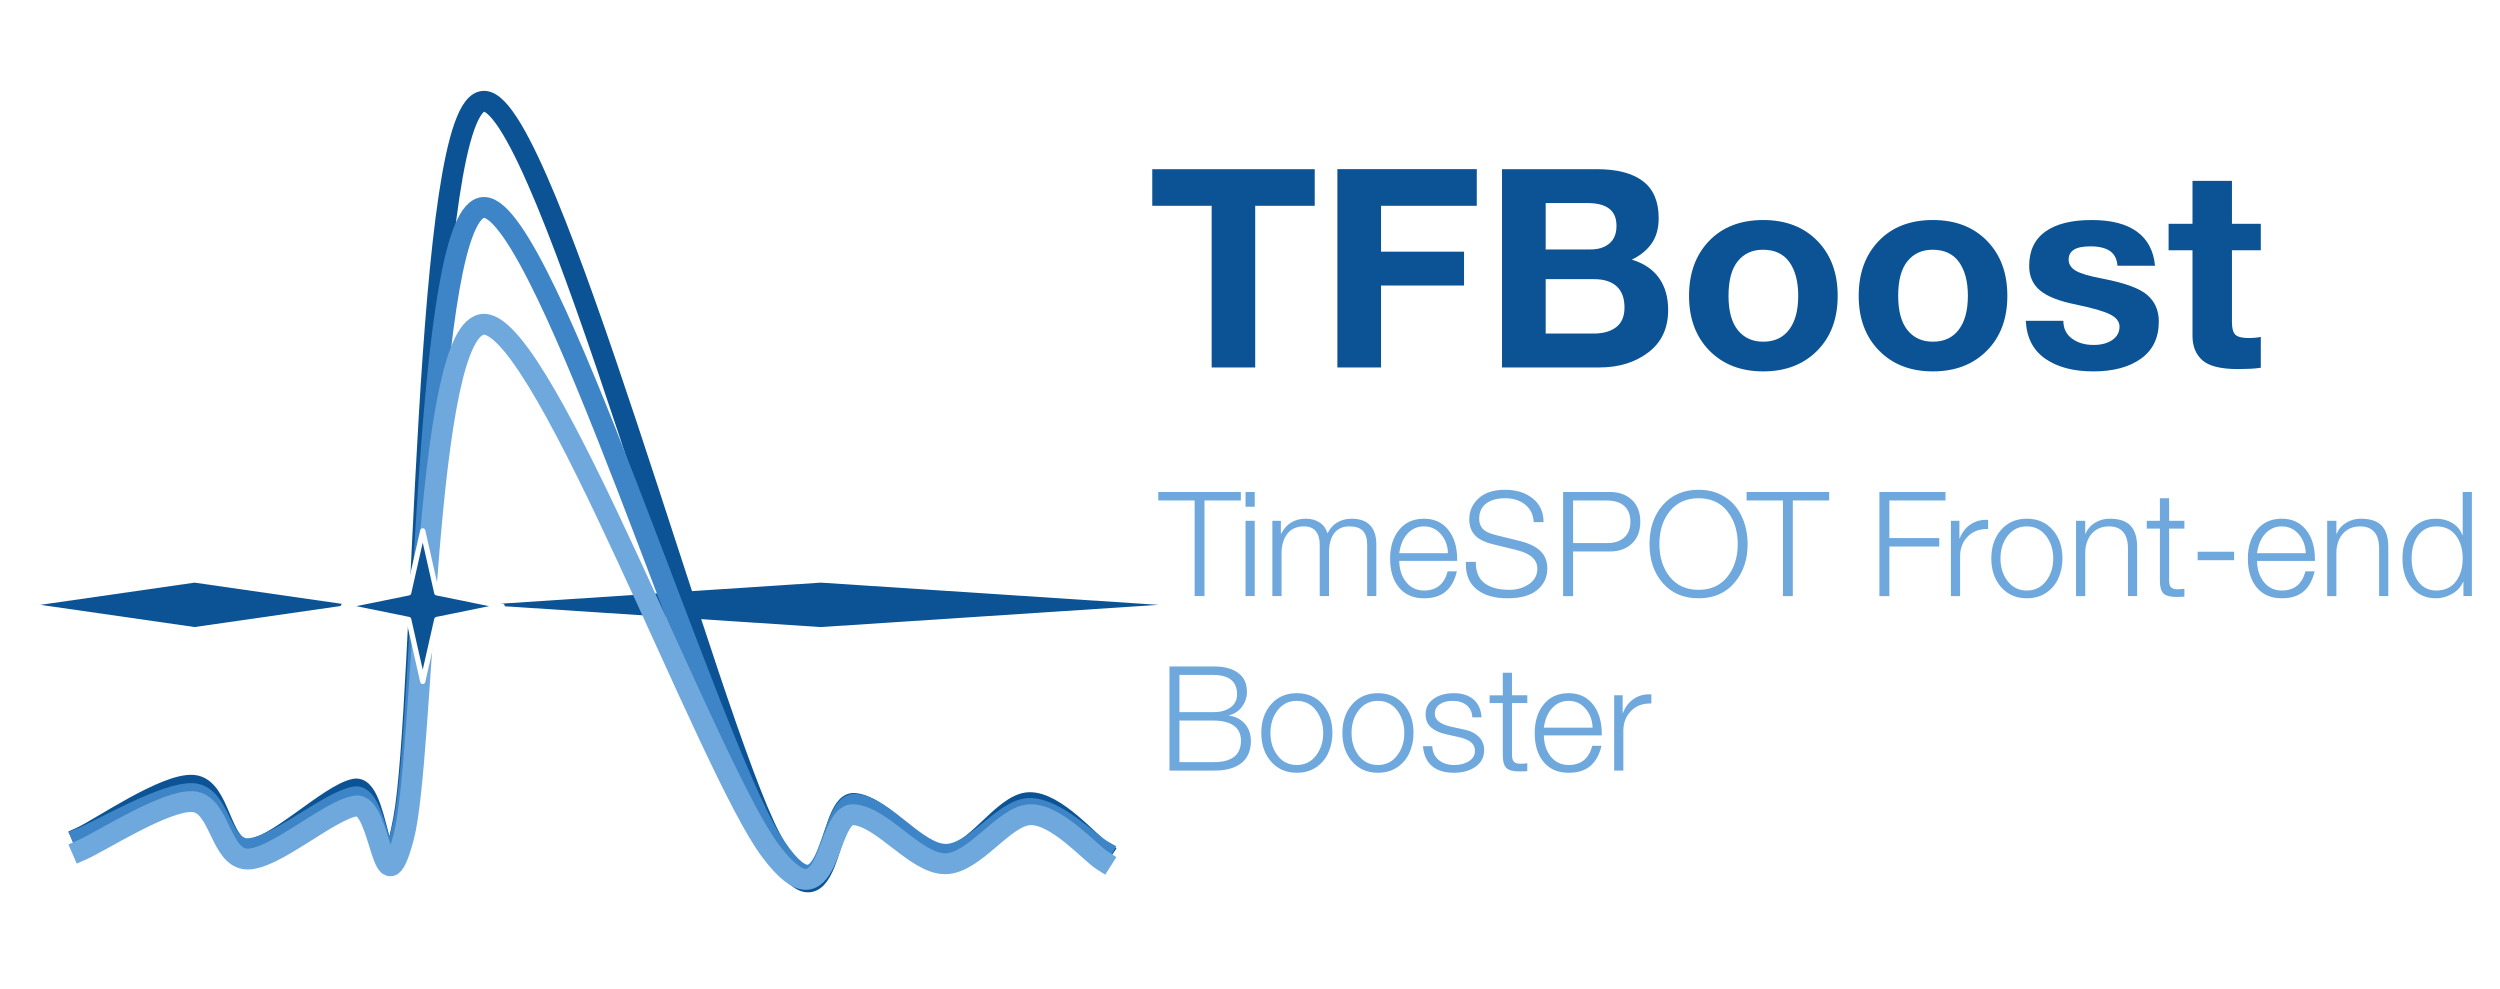 <svg version="1.1" viewBox="0.0 0.0 960.0 379.843" fill="none" stroke="none" stroke-linecap="square" stroke-miterlimit="10" xmlns:xlink="http://www.w3.org/1999/xlink" xmlns="http://www.w3.org/2000/svg"><rect x="0.0" y="0.0" width="960.0" height="379.843" fill="#333333" stroke="none"/><clipPath id="p.0"><path d="m0 0l960.0 0l0 379.843l-960.0 0l0 -379.843z" clip-rule="nonzero"/></clipPath><g clip-path="url(#p.0)"><path fill="#ffffff" d="m0 0l960.0 0l0 379.843l-960.0 0z" fill-rule="evenodd"/><path fill="#0b5394" d="m177.841 232.262l137.339 -9.032l137.339 9.032l-137.339 9.032z" fill-rule="evenodd"/><path stroke="#ffffff" stroke-width="1.0" stroke-linejoin="round" stroke-linecap="butt" d="m177.841 232.262l137.339 -9.032l137.339 9.032l-137.339 9.032z" fill-rule="evenodd"/><path fill="#000000" fill-opacity="0.0" d="m31.533 321.282c7.104 -3.288 32.067 -20.551 42.624 -19.728c10.558 0.823 10.361 24.425 20.722 24.666c10.361 0.241 31.428 -21.285 41.444 -23.221c10.016 -1.936 10.361 55.622 18.65 11.604c8.289 -44.018 7.598 -276.92 31.083 -275.714c23.485 1.205 86.149 238.008 109.827 282.947c23.678 44.938 21.067 -14.471 32.241 -13.317c11.174 1.153 23.623 20.29 34.803 20.238c11.18 -0.052 22.238 -20.238 32.28 -20.549c10.042 -0.312 23.31 15.567 27.972 18.68" fill-rule="evenodd"/><path stroke="#0b5394" stroke-width="8.0" stroke-linejoin="round" stroke-linecap="butt" d="m31.533 321.282c7.104 -3.288 32.067 -20.551 42.624 -19.728c10.558 0.823 10.361 24.425 20.722 24.666c10.361 0.241 31.428 -21.285 41.444 -23.221c10.016 -1.936 10.361 55.622 18.65 11.604c8.289 -44.018 7.598 -276.92 31.083 -275.714c23.485 1.205 86.149 238.008 109.827 282.947c23.678 44.938 21.067 -14.471 32.241 -13.317c11.174 1.153 23.623 20.29 34.803 20.238c11.18 -0.052 22.238 -20.238 32.28 -20.549c10.042 -0.312 23.31 15.567 27.972 18.68" fill-rule="evenodd"/><path fill="#000000" fill-opacity="0.0" d="m31.533 321.659c7.104 -2.818 32.067 -17.611 42.624 -16.906c10.558 0.705 10.361 20.931 20.722 21.137c10.361 0.206 31.428 -18.24 41.444 -19.899c10.016 -1.659 10.361 47.665 18.65 9.944c8.289 -37.721 7.598 -237.305 31.083 -236.272c23.485 1.033 86.087 204.271 109.827 242.47c23.74 38.199 21.437 -14.265 32.611 -13.277c11.174 0.988 23.315 18.941 34.433 19.208c11.119 0.266 22.238 -17.343 32.28 -17.61c10.042 -0.267 23.31 13.34 27.972 16.008" fill-rule="evenodd"/><path stroke="#3d85c6" stroke-width="8.0" stroke-linejoin="round" stroke-linecap="butt" d="m31.533 321.659c7.104 -2.818 32.067 -17.611 42.624 -16.906c10.558 0.705 10.361 20.931 20.722 21.137c10.361 0.206 31.428 -18.24 41.444 -19.899c10.016 -1.659 10.361 47.665 18.65 9.944c8.289 -37.721 7.598 -237.305 31.083 -236.272c23.485 1.033 86.087 204.271 109.827 242.47c23.74 38.199 21.437 -14.265 32.611 -13.277c11.174 0.988 23.315 18.941 34.433 19.208c11.119 0.266 22.238 -17.343 32.28 -17.61c10.042 -0.267 23.31 13.34 27.972 16.008" fill-rule="evenodd"/><path fill="#000000" fill-opacity="0.0" d="m31.533 326.343c7.072 -3.087 31.876 -19.113 42.434 -18.525c10.558 0.588 10.465 21.774 20.912 22.053c10.447 0.279 31.755 -18.995 41.77 -20.379c10.016 -1.384 10.089 42.902 18.323 12.075c8.234 -30.827 7.598 -197.9 31.083 -197.038c23.485 0.861 86.201 170.82 109.827 202.206c23.625 31.385 20.752 -14.718 31.926 -13.894c11.174 0.825 23.808 18.841 35.119 18.841c11.311 0 22.705 -18.619 32.747 -18.841c10.042 -0.223 22.92 14.588 27.504 17.506" fill-rule="evenodd"/><path stroke="#6fa8dc" stroke-width="8.0" stroke-linejoin="round" stroke-linecap="butt" d="m31.533 326.343c7.072 -3.087 31.876 -19.113 42.434 -18.525c10.558 0.588 10.465 21.774 20.912 22.053c10.447 0.279 31.755 -18.995 41.77 -20.379c10.016 -1.384 10.089 42.902 18.323 12.075c8.234 -30.827 7.598 -197.9 31.083 -197.038c23.485 0.861 86.201 170.82 109.827 202.206c23.625 31.385 20.752 -14.718 31.926 -13.894c11.174 0.825 23.808 18.841 35.119 18.841c11.311 0 22.705 -18.619 32.747 -18.841c10.042 -0.223 22.92 14.588 27.504 17.506" fill-rule="evenodd"/><path fill="#0b5394" d="m12.0 232.259l62.71 -9.032l62.71 9.032l-62.71 9.032z" fill-rule="evenodd"/><path stroke="#ffffff" stroke-width="1.0" stroke-linejoin="round" stroke-linecap="butt" d="m12.0 232.259l62.71 -9.032l62.71 9.032l-62.71 9.032z" fill-rule="evenodd"/><path fill="#0b5394" d="m131.824 232.764l25.112 -5.111l5.392 -23.802l5.392 23.802l25.112 5.111l-25.112 5.111l-5.392 23.802l-5.392 -23.802z" fill-rule="evenodd"/><path stroke="#ffffff" stroke-width="2.0" stroke-linejoin="round" stroke-linecap="butt" d="m131.824 232.764l25.112 -5.111l5.392 -23.802l5.392 23.802l25.112 5.111l-25.112 5.111l-5.392 23.802l-5.392 -23.802z" fill-rule="evenodd"/><path fill="#000000" fill-opacity="0.0" d="m432.06 29.701l596.409 0l0 307.402l-596.409 0z" fill-rule="evenodd"/><path fill="#0b5394" d="m504.857 64.96l0 14.062l-22.859 0l0 62.078l-16.719 0l0 -62.078l-22.812 0l0 -14.062l62.391 0zm62.228 0l0 14.062l-36.766 0l0 17.609l31.875 0l0 13.016l-31.875 0l0 31.453l-16.766 0l0 -76.141l53.531 0zm46.098 0q11.656 0 17.703 4.609q6.047 4.609 6.047 14.188q0 5.891 -2.719 9.75q-2.703 3.844 -7.594 6.188q6.922 2.094 10.438 7.047q3.516 4.938 3.516 12.281q0 10.516 -7.609 16.297q-7.594 5.781 -18.797 5.781l-37.391 0l0 -76.141l36.406 0zm-2.406 30.828q4.484 0 7.219 -2.281q2.734 -2.297 2.734 -6.781q0 -4.469 -2.812 -6.609q-2.812 -2.141 -8.281 -2.141l-16.094 0l0 17.812l17.234 0zm1.094 32.297q5.578 0 8.75 -2.453q3.188 -2.453 3.188 -7.547q0 -5.359 -3.0 -8.125q-3.0 -2.766 -8.672 -2.766l-18.594 0l0 20.891l18.328 0zm65.206 -43.594q12.969 0 20.781 8.0q7.812 7.984 7.812 21.109q0 13.172 -7.891 21.094q-7.891 7.922 -20.703 7.922q-12.812 0 -20.656 -7.969q-7.828 -7.969 -7.828 -21.047q0 -13.062 7.703 -21.078q7.719 -8.031 20.781 -8.031zm-13.328 29.109q0 8.703 3.562 13.156q3.578 4.453 9.766 4.453q6.453 0 9.938 -4.609q3.5 -4.609 3.5 -13.0q0 -8.219 -3.391 -12.953q-3.375 -4.75 -10.156 -4.75q-6.078 0 -9.656 4.406q-3.562 4.391 -3.562 13.297zm78.478 -29.109q12.969 0 20.781 8.0q7.812 7.984 7.812 21.109q0 13.172 -7.891 21.094q-7.891 7.922 -20.703 7.922q-12.812 0 -20.656 -7.969q-7.828 -7.969 -7.828 -21.047q0 -13.062 7.703 -21.078q7.719 -8.031 20.781 -8.031zm-13.328 29.109q0 8.703 3.562 13.156q3.578 4.453 9.766 4.453q6.453 0 9.938 -4.609q3.5 -4.609 3.5 -13.0q0 -8.219 -3.391 -12.953q-3.375 -4.75 -10.156 -4.75q-6.078 0 -9.656 4.406q-3.562 4.391 -3.562 13.297zm74.306 -29.109q11.25 0 17.375 4.453q6.125 4.453 6.953 13.094l-14.422 0q-0.312 -3.906 -2.922 -5.672q-2.609 -1.766 -7.453 -1.766q-4.359 0 -6.375 1.297q-2.0 1.297 -2.0 3.797q0 2.562 2.625 4.203q2.641 1.641 10.594 3.141q12.719 2.453 17.062 6.312q4.344 3.844 4.344 10.094q0 9.375 -6.844 14.281q-6.844 4.891 -18.312 4.891q-11.453 0 -18.453 -4.875q-7.0 -4.875 -7.469 -14.562l14.422 0q0 4.375 3.297 6.828q3.312 2.453 8.312 2.453q4.422 0 7.188 -1.906q2.766 -1.906 2.766 -5.125q0 -2.875 -3.594 -4.688q-3.594 -1.828 -13.172 -3.812q-9.484 -1.875 -13.703 -5.359q-4.219 -3.484 -4.219 -9.422q0 -8.75 6.188 -13.203q6.203 -4.453 17.812 -4.453zm53.864 -15.047l0 16.5l11.078 0l0 10.156l-11.078 0l0 27.656q0 3.391 1.266 4.719q1.281 1.328 5.125 1.328q1.312 0 2.5 -0.109q1.203 -0.109 2.188 -0.312l0 11.828q-1.875 0.312 -4.188 0.406q-2.312 0.109 -4.562 0.109q-9.828 0 -13.656 -3.359q-3.828 -3.359 -3.828 -9.406l0 -32.859l-9.172 0l0 -10.156l9.172 0l0 -16.5l15.156 0z" fill-rule="nonzero"/><path fill="#000000" fill-opacity="0.0" d="m436.06 166.14l635.591 0l0 184l-635.591 0z" fill-rule="evenodd"/><path fill="#6fa8dc" d="m476.482 188.916l0 3.266l-13.953 0l0 36.719l-3.797 0l0 -36.719l-13.953 0l0 -3.266l31.703 0zm5.336 0l0 5.672l-3.531 0l0 -5.672l3.531 0zm0 11.078l0 28.906l-3.531 0l0 -28.906l3.531 0zm19.66 -0.812q3.0 0 5.219 1.438q2.219 1.422 3.062 4.188q1.344 -2.766 3.75 -4.188q2.422 -1.438 5.469 -1.438q4.812 0 7.172 2.562q2.359 2.547 2.359 7.297l0 19.859l-3.516 0l0 -19.656q0 -3.672 -1.641 -5.391q-1.641 -1.719 -5.172 -1.719q-3.859 0 -5.859 2.656q-1.984 2.641 -1.984 7.484l0 16.625l-3.562 0l0 -19.797q0 -3.25 -1.5 -5.109q-1.5 -1.859 -4.547 -1.859q-4.203 0 -6.406 2.859q-2.203 2.844 -2.203 7.531l0 16.375l-3.531 0l0 -28.906l3.266 0l0 4.875l0.156 0q1.5 -2.844 3.859 -4.266q2.375 -1.422 5.609 -1.422zm45.352 0q5.891 0 9.297 4.266q3.422 4.266 3.422 11.375l0 0.562l-22.234 0q0.094 5.031 2.703 8.203q2.609 3.172 6.812 3.172q3.531 0 5.797 -1.812q2.281 -1.812 3.281 -5.562l3.531 0q-1.234 5.219 -4.328 7.797q-3.078 2.562 -8.281 2.562q-6.125 0 -9.578 -4.094q-3.453 -4.109 -3.453 -11.188q0 -6.734 3.469 -11.0q3.469 -4.281 9.562 -4.281zm9.188 13.25q-0.125 -4.281 -2.688 -7.281q-2.562 -3.016 -6.547 -3.016q-3.75 0 -6.312 2.797q-2.547 2.781 -3.156 7.5l18.703 0zm21.957 -24.359q6.438 0 10.594 3.328q4.156 3.312 4.156 9.109l-3.781 0q-0.25 -4.375 -3.328 -6.781q-3.062 -2.406 -7.578 -2.406q-4.734 0 -7.391 2.047q-2.641 2.031 -2.641 5.891q0 2.266 1.344 3.781q1.359 1.516 4.938 2.391l9.109 2.25q5.625 1.391 8.188 3.969q2.578 2.562 2.578 6.641q0 5.031 -3.859 8.25q-3.844 3.203 -11.422 3.203q-7.469 0 -11.734 -3.359q-4.266 -3.359 -4.266 -9.734l0 -0.906l3.828 0l0 0.281q0 5.297 3.328 7.891q3.328 2.578 9.672 2.578q4.125 0 7.375 -2.172q3.25 -2.172 3.25 -5.953q0 -5.172 -7.781 -7.109q-7.828 -1.906 -9.328 -2.297q-4.781 -1.172 -6.906 -3.5q-2.125 -2.328 -2.125 -6.094q0 -4.656 3.547 -7.969q3.547 -3.328 10.234 -3.328zm40.258 0.844q5.172 0 8.406 3.031q3.234 3.016 3.234 8.406q0 5.359 -3.234 8.391q-3.234 3.016 -8.406 3.016l-14.172 0l0 17.141l-3.828 0l0 -39.984l18.0 0zm-0.844 19.609q3.906 0 6.297 -2.109q2.391 -2.125 2.391 -6.062q0 -3.891 -2.312 -6.031q-2.312 -2.141 -6.922 -2.141l-12.781 0l0 16.344l13.328 0zm34.883 -20.453q5.641 0 9.938 2.656q4.312 2.656 6.594 7.531q2.281 4.859 2.281 10.656q0 9.016 -5.109 14.922q-5.094 5.906 -13.703 5.906q-8.641 0 -13.75 -5.828q-5.109 -5.844 -5.109 -15.0q0 -9.172 5.125 -15.0q5.125 -5.844 13.734 -5.844zm-15.062 20.844q0 7.547 3.969 12.562q3.984 5.016 11.094 5.016q7.031 0 11.016 -4.984q4.0 -5.0 4.0 -12.594q0 -7.531 -3.969 -12.562q-3.969 -5.031 -11.094 -5.031q-6.953 0 -10.984 4.922q-4.031 4.922 -4.031 12.672zm65.188 -20.0l0 3.266l-13.953 0l0 36.719l-3.797 0l0 -36.719l-13.953 0l0 -3.266l31.703 0zm44.672 0l0 3.266l-21.547 0l0 14.438l19.141 0l0 3.25l-19.141 0l0 19.031l-3.828 0l0 -39.984l25.375 0zm15.484 10.703l0.875 0l0 3.516l-0.406 0q-4.688 0 -7.516 3.0q-2.828 3.0 -2.828 7.453l0 15.312l-3.531 0l0 -28.906l3.266 0l0 6.781l0.109 0q1.312 -3.391 3.969 -5.266q2.672 -1.891 6.062 -1.891zm15.75 -0.438q6.172 0 9.922 4.297q3.75 4.281 3.75 10.984q0 4.047 -1.547 7.547q-1.547 3.5 -4.703 5.625q-3.156 2.109 -7.422 2.109q-6.125 0 -9.891 -4.297q-3.75 -4.312 -3.75 -10.984q0 -6.703 3.734 -10.984q3.75 -4.297 9.906 -4.297zm-10.125 15.281q0 5.109 2.766 8.703q2.766 3.594 7.359 3.594q4.594 0 7.359 -3.609q2.781 -3.609 2.781 -8.688q0 -5.094 -2.781 -8.703q-2.766 -3.625 -7.422 -3.625q-4.484 0 -7.281 3.578q-2.781 3.578 -2.781 8.75zm41.926 -15.281q5.547 0 8.047 2.703q2.5 2.703 2.5 8.141l0 18.875l-3.516 0l0 -18.266q0 -4.188 -1.828 -6.344q-1.812 -2.156 -5.5 -2.156q-2.906 0 -5.0 1.406q-2.094 1.406 -3.094 3.781q-0.984 2.359 -0.984 4.672l0 16.906l-3.531 0l0 -28.906l3.531 0l0 5.0l0.109 0q1.0 -2.594 3.547 -4.203q2.547 -1.609 5.719 -1.609zm22.828 -7.859l0 8.672l5.875 0l0 2.984l-5.875 0l0 19.719q0 2.203 0.828 2.891q0.844 0.688 2.156 0.688q0.547 0 1.297 -0.031q0.75 -0.047 1.594 -0.141l0 3.016q-0.766 0.062 -1.547 0.078q-0.766 0.031 -1.562 0.031q-3.531 0 -4.922 -1.344q-1.375 -1.344 -1.375 -4.812l0 -20.094l-5.047 0l0 -2.984l5.047 0l0 -8.672l3.531 0zm24.961 20.547l0 3.25l-14.0 0l0 -3.25l14.0 0zm18.32 -12.688q5.891 0 9.297 4.266q3.422 4.266 3.422 11.375l0 0.562l-22.234 0q0.094 5.031 2.703 8.203q2.609 3.172 6.812 3.172q3.531 0 5.797 -1.812q2.281 -1.812 3.281 -5.562l3.531 0q-1.234 5.219 -4.328 7.797q-3.078 2.562 -8.281 2.562q-6.125 0 -9.578 -4.094q-3.453 -4.109 -3.453 -11.188q0 -6.734 3.469 -11.0q3.469 -4.281 9.562 -4.281zm9.188 13.25q-0.125 -4.281 -2.688 -7.281q-2.562 -3.016 -6.547 -3.016q-3.75 0 -6.312 2.797q-2.547 2.781 -3.156 7.5l18.703 0zm21.145 -13.25q5.547 0 8.047 2.703q2.5 2.703 2.5 8.141l0 18.875l-3.516 0l0 -18.266q0 -4.188 -1.828 -6.344q-1.812 -2.156 -5.5 -2.156q-2.906 0 -5.0 1.406q-2.094 1.406 -3.094 3.781q-0.984 2.359 -0.984 4.672l0 16.906l-3.531 0l0 -28.906l3.531 0l0 5.0l0.109 0q1.0 -2.594 3.547 -4.203q2.547 -1.609 5.719 -1.609zm42.656 -10.266l0 39.984l-3.25 0l0 -5.5l-0.109 0q-1.234 2.906 -4.219 4.625q-2.984 1.719 -6.125 1.719q-5.906 0 -9.438 -4.156q-3.516 -4.156 -3.516 -11.125q0 -6.922 3.5 -11.094q3.5 -4.188 9.453 -4.188q3.391 0 6.156 1.641q2.766 1.641 3.906 4.672l0.109 0l0 -16.578l3.531 0zm-23.141 25.547q0 5.359 2.531 8.828q2.531 3.469 6.938 3.469q4.844 0 7.484 -3.438q2.656 -3.453 2.656 -8.859q0 -5.438 -2.641 -8.875q-2.641 -3.453 -7.531 -3.453q-4.297 0 -6.875 3.406q-2.562 3.391 -2.562 8.922z" fill-rule="nonzero"/><path fill="#6fa8dc" d="m466.279 255.916q5.766 0 9.156 2.469q3.391 2.453 3.391 7.297q0 3.141 -1.906 5.703q-1.891 2.562 -5.031 3.297l0 0.109q3.828 0.484 6.141 3.141q2.312 2.656 2.312 6.594q0 5.609 -3.656 8.5q-3.656 2.875 -10.375 2.875l-17.234 0l0 -39.984l17.203 0zm-0.047 17.531q3.844 0 6.312 -1.828q2.484 -1.828 2.484 -4.984q0 -3.766 -2.312 -5.609q-2.312 -1.844 -6.766 -1.844l-13.047 0l0 14.266l13.328 0zm0.047 19.203q5.0 0 7.625 -2.031q2.625 -2.047 2.625 -6.203q0 -3.828 -2.75 -5.766q-2.734 -1.953 -7.797 -1.953l-13.078 0l0 15.953l13.375 0zm31.695 -26.469q6.172 0 9.922 4.297q3.75 4.281 3.75 10.984q0 4.047 -1.547 7.547q-1.547 3.5 -4.703 5.625q-3.156 2.109 -7.422 2.109q-6.125 0 -9.891 -4.297q-3.75 -4.312 -3.75 -10.984q0 -6.703 3.734 -10.984q3.75 -4.297 9.906 -4.297zm-10.125 15.281q0 5.109 2.766 8.703q2.766 3.594 7.359 3.594q4.594 0 7.359 -3.609q2.781 -3.609 2.781 -8.688q0 -5.094 -2.781 -8.703q-2.766 -3.625 -7.422 -3.625q-4.484 0 -7.281 3.578q-2.781 3.578 -2.781 8.75zm41.27 -15.281q6.172 0 9.922 4.297q3.75 4.281 3.75 10.984q0 4.047 -1.547 7.547q-1.547 3.5 -4.703 5.625q-3.156 2.109 -7.422 2.109q-6.125 0 -9.891 -4.297q-3.75 -4.312 -3.75 -10.984q0 -6.703 3.734 -10.984q3.75 -4.297 9.906 -4.297zm-10.125 15.281q0 5.109 2.766 8.703q2.766 3.594 7.359 3.594q4.594 0 7.359 -3.609q2.781 -3.609 2.781 -8.688q0 -5.094 -2.781 -8.703q-2.766 -3.625 -7.422 -3.625q-4.484 0 -7.281 3.578q-2.781 3.578 -2.781 8.75zm39.332 -15.281q4.703 0 7.5 2.406q2.797 2.406 3.078 6.859l-3.531 0q-0.156 -3.062 -2.234 -4.688q-2.062 -1.625 -5.344 -1.625q-3.062 0 -4.953 1.312q-1.875 1.312 -1.875 3.656q0 1.859 1.672 3.078q1.688 1.219 4.344 1.812l6.047 1.344q2.969 0.688 4.922 2.688q1.969 1.984 1.969 5.031q0 4.047 -3.328 6.375q-3.328 2.312 -8.297 2.312q-5.359 0 -8.406 -2.562q-3.031 -2.578 -3.469 -7.641l3.562 0q0.188 3.422 2.5 5.328q2.312 1.891 6.0 1.891q3.281 0 5.594 -1.469q2.312 -1.484 2.312 -4.016q0 -1.953 -1.5 -3.234q-1.484 -1.281 -4.953 -2.047l-4.438 -0.984q-3.797 -0.828 -5.938 -2.656q-2.125 -1.828 -2.125 -5.078q0 -3.75 3.062 -5.922q3.062 -2.172 7.828 -2.172zm22.277 -7.859l0 8.672l5.875 0l0 2.984l-5.875 0l0 19.719q0 2.203 0.828 2.891q0.844 0.688 2.156 0.688q0.547 0 1.297 -0.031q0.75 -0.047 1.594 -0.141l0 3.016q-0.766 0.062 -1.547 0.078q-0.766 0.031 -1.562 0.031q-3.531 0 -4.922 -1.344q-1.375 -1.344 -1.375 -4.812l0 -20.094l-5.047 0l0 -2.984l5.047 0l0 -8.672l3.531 0zm21.762 7.859q5.891 0 9.297 4.266q3.422 4.266 3.422 11.375l0 0.562l-22.234 0q0.094 5.031 2.703 8.203q2.609 3.172 6.812 3.172q3.531 0 5.797 -1.812q2.281 -1.812 3.281 -5.562l3.531 0q-1.234 5.219 -4.328 7.797q-3.078 2.562 -8.281 2.562q-6.125 0 -9.578 -4.094q-3.453 -4.109 -3.453 -11.188q0 -6.734 3.469 -11.0q3.469 -4.281 9.562 -4.281zm9.188 13.25q-0.125 -4.281 -2.688 -7.281q-2.562 -3.016 -6.547 -3.016q-3.75 0 -6.312 2.797q-2.547 2.781 -3.156 7.5l18.703 0zm21.691 -12.812l0.875 0l0 3.516l-0.406 0q-4.688 0 -7.516 3.0q-2.828 3.0 -2.828 7.453l0 15.312l-3.531 0l0 -28.906l3.266 0l0 6.781l0.109 0q1.312 -3.391 3.969 -5.266q2.672 -1.891 6.062 -1.891z" fill-rule="nonzero"/></g></svg>